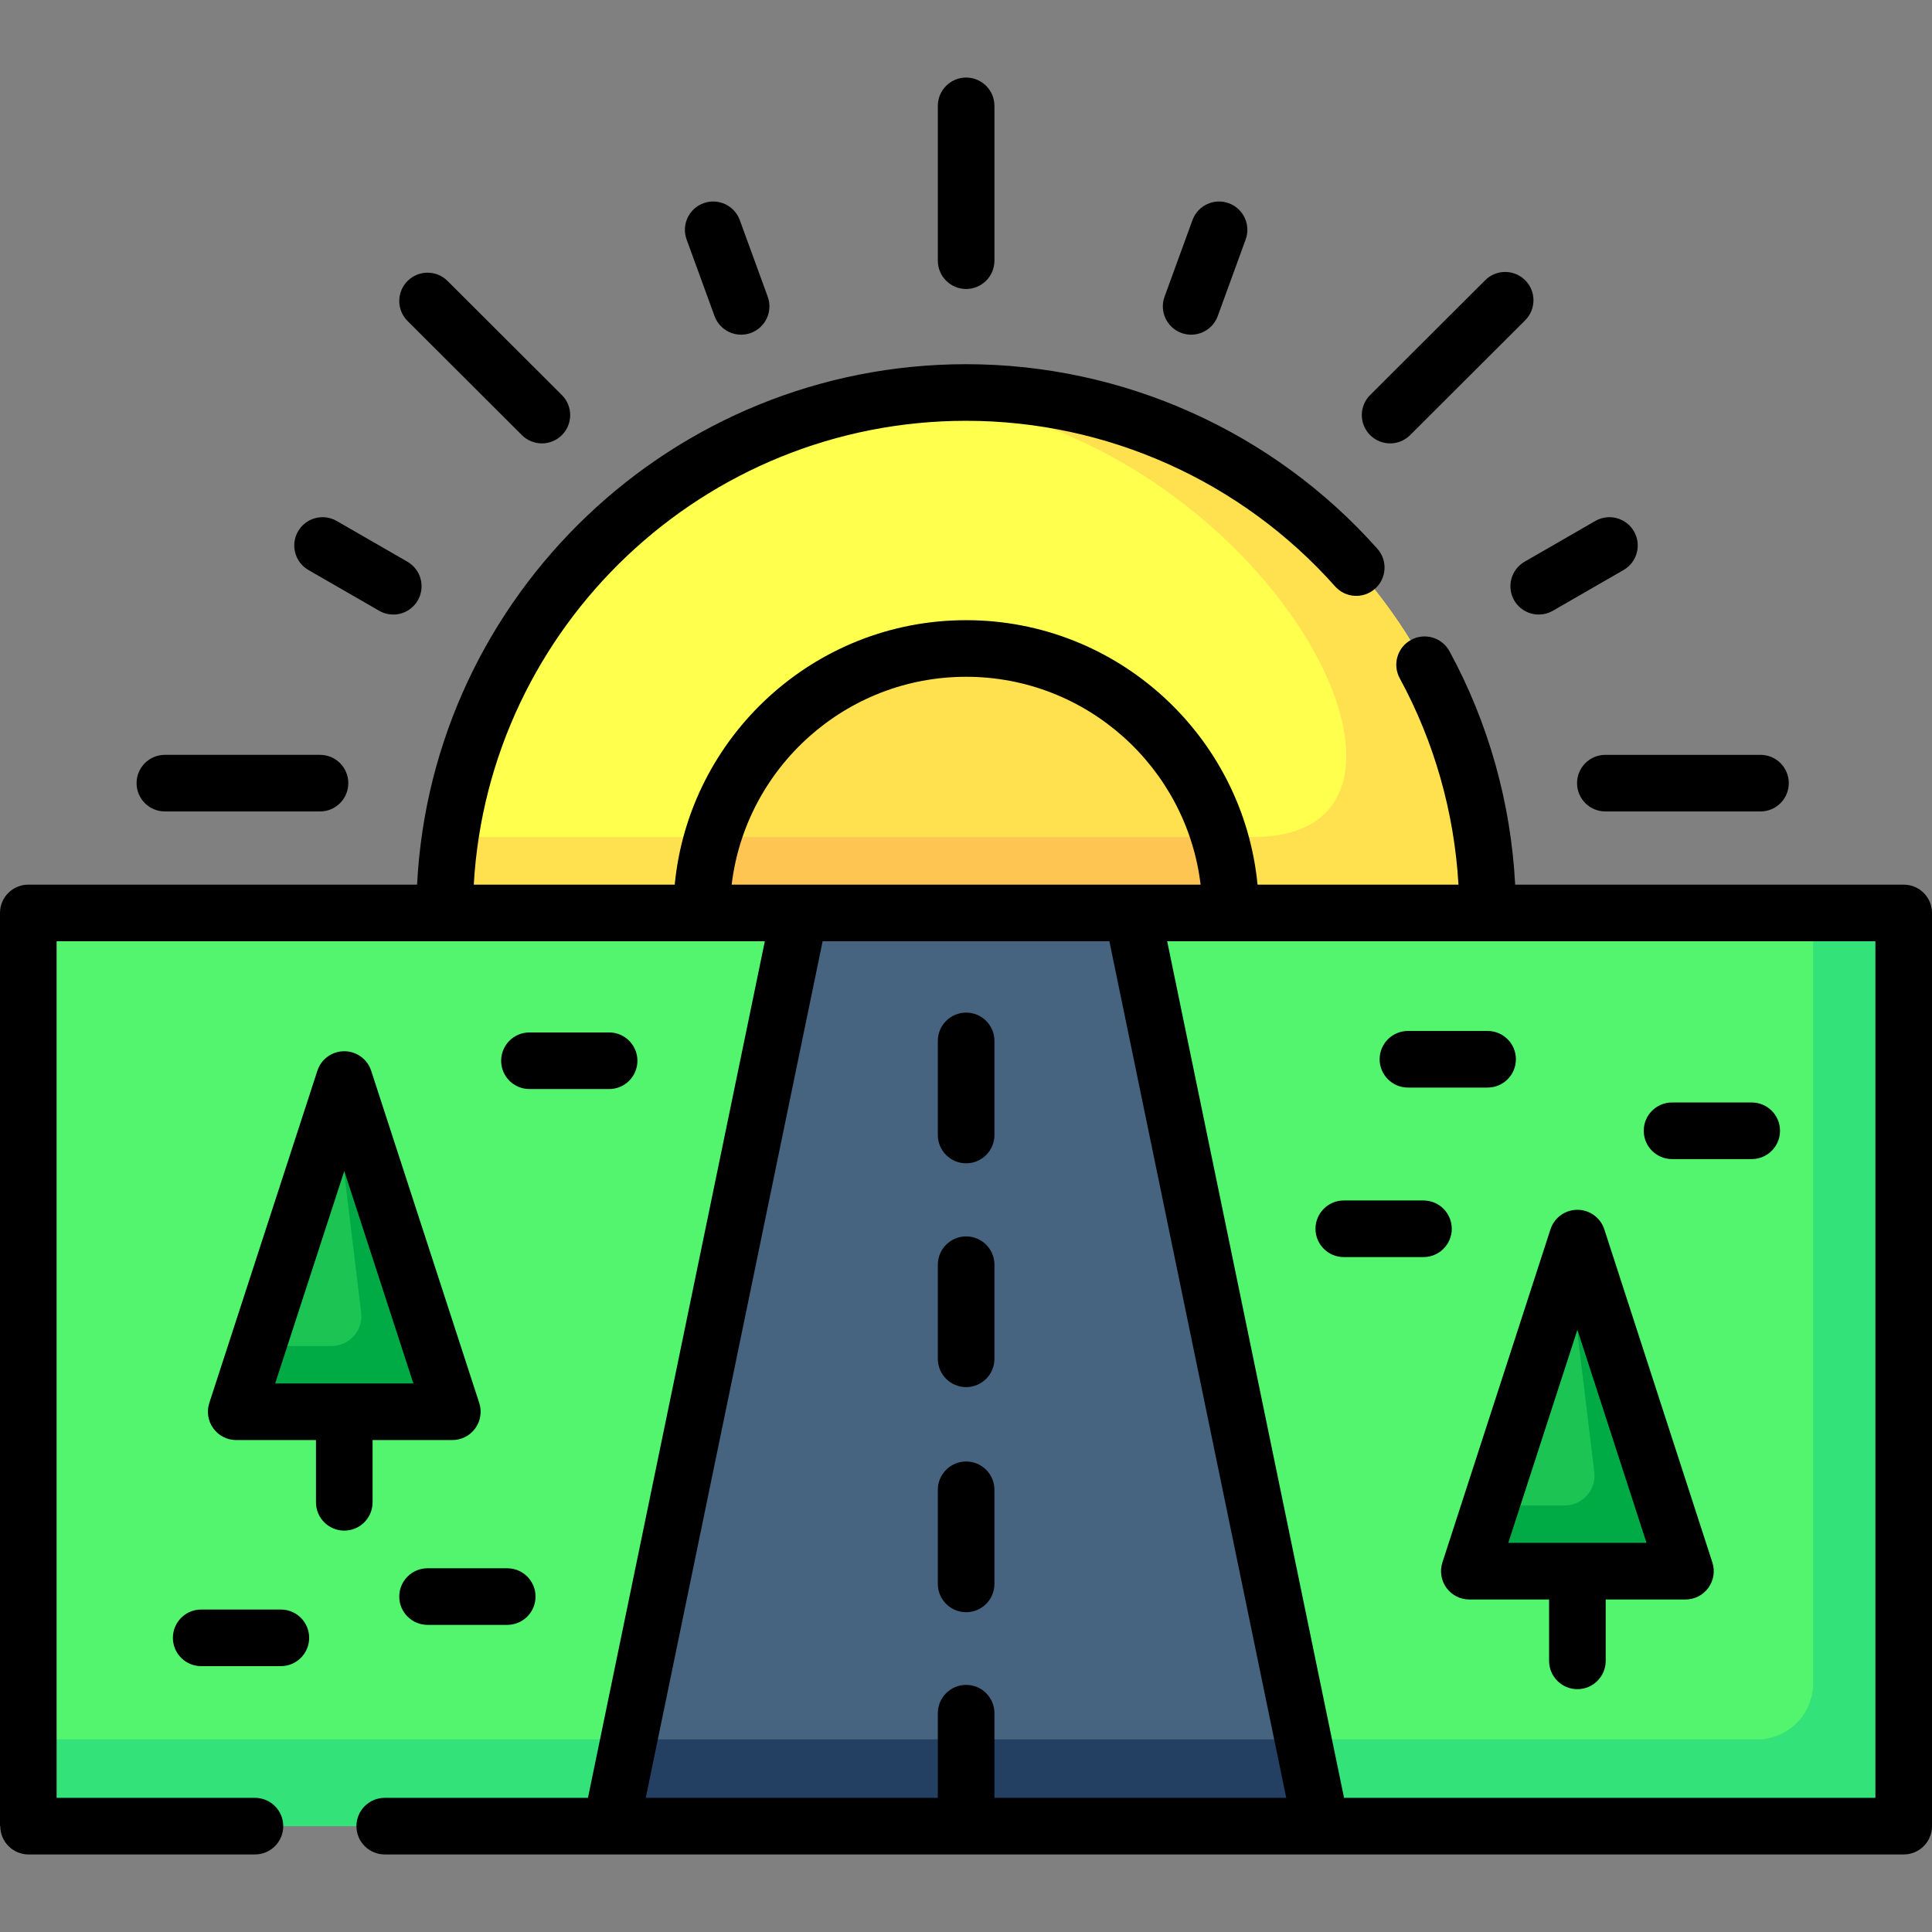 <svg id="Layer_1" enable-background="new 0 0 512 512" height="512" viewBox="0 0 512 512" width="512" xmlns="http://www.w3.org/2000/svg"><rect x="0" y="0" width="512" height="512" fill="#808080" stroke="none"/><g><path d="m394.232 241.941h-276.39c0-6.84.5-13.56 1.46-20.13 8.97-61.24 58.28-109.43 120.14-116.81 5.44-.66 10.98-.99 16.59-.99 76.33 0 138.2 61.76 138.2 137.93z" fill="#ffff4d"/><path d="m394.232 241.941h-276.39c0-6.84.5-13.56 1.46-20.13h212.82c60.96 0 .84-111.92-92.68-116.81 5.44-.66 10.98-.99 16.59-.99 76.33 0 138.2 61.76 138.2 137.93z" fill="#ffe150"/><path d="m326.122 241.941h-140.17c0-7 1.02-13.75 2.94-20.13 8.64-28.9 35.44-49.96 67.14-49.96 31.71 0 58.5 21.06 67.15 49.96 1.91 6.38 2.94 13.13 2.94 20.13z" fill="#ffe150"/><path d="m326.122 241.941h-140.17c0-7 1.02-13.75 2.94-20.13h134.29c1.91 6.38 2.94 13.13 2.94 20.13z" fill="#ffc552"/><path d="m7.502 241.941h497v242.01h-497z" fill="#53f46e"/><path d="m480.502 241.941h24v242.01h-497v-23h458.15c8.2 0 14.85-6.65 14.85-14.85z" fill="#33e279"/><path d="m350.102 484.051h-188.2l4.77-23.1 45.22-219.01h88.21l45.23 219.01z" fill="#46637f"/><path d="m345.332 460.951 4.77 23.1h-188.2l4.77-23.1z" fill="#234063"/><g><path d="m119.872 374.131h-57.27l5.66-17.42 20.79-63.93 2.18-6.69z" fill="#1cc454"/><path d="m119.872 374.131h-57.27l5.66-17.42h19.6c4.74 0 8.42-4.15 7.85-8.86l-6.66-55.07 2.18-6.69z" fill="#00aa45"/></g><g><path d="m446.665 416.383h-57.27l5.66-17.421 20.79-63.93 2.18-6.69z" fill="#1cc454"/><path d="m446.665 416.383h-57.27l5.66-17.42h19.6c4.74 0 8.42-4.15 7.85-8.86l-6.66-55.07 2.18-6.69z" fill="#00aa45"/></g></g><g><path d="m504.5 234.44h-102.965c-1.122-21.653-7.086-42.898-17.417-61.866-1.981-3.638-6.536-4.98-10.174-2.999s-4.98 6.536-2.999 10.174c9.136 16.774 14.461 35.541 15.567 54.691h-53.251c-3.784-39.276-36.975-70.086-77.226-70.086s-73.442 30.81-77.226 70.086h-53.255c3.907-68.441 60.938-122.925 130.481-122.925 37.336 0 72.976 15.995 97.781 43.883 2.753 3.094 7.493 3.373 10.588.62s3.373-7.494.62-10.588c-27.649-31.086-67.374-48.915-108.989-48.915-77.816 0-141.579 61.209-145.503 137.925h-103.032c-4.142 0-7.5 3.358-7.5 7.5v242.009h.071c0 4.142 3.358 7.5 7.5 7.5h59.991c4.142 0 7.5-3.358 7.5-7.5s-3.358-7.5-7.5-7.5h-52.562v-227.009h187.688l-46.874 227.009h-53.855c-4.142 0-7.5 3.358-7.5 7.5s3.358 7.5 7.5 7.5h402.541c4.142 0 7.5-3.358 7.5-7.5v-242.009c0-4.142-3.358-7.5-7.5-7.5zm-310.604 0c3.717-30.987 30.167-55.086 62.139-55.086s58.422 24.099 62.139 55.086zm69.639 242.009v-22.435c0-4.142-3.358-7.5-7.5-7.5s-7.5 3.358-7.5 7.5v22.435h-77.405l46.874-227.009h75.991l46.874 227.009zm233.465 0h-140.814l-46.874-227.009h187.688z"/><path d="m256.035 387.314c-4.142 0-7.5 3.358-7.5 7.5v24.936c0 4.142 3.358 7.5 7.5 7.5s7.5-3.358 7.5-7.5v-24.936c0-4.142-3.358-7.5-7.5-7.5z"/><path d="m256.035 327.662c-4.142 0-7.5 3.358-7.5 7.5v24.935c0 4.142 3.358 7.5 7.5 7.5s7.5-3.358 7.5-7.5v-24.935c0-4.142-3.358-7.5-7.5-7.5z"/><path d="m256.035 268.351c-4.142 0-7.5 3.358-7.5 7.5v24.935c0 4.142 3.358 7.5 7.5 7.5s7.5-3.358 7.5-7.5v-24.935c0-4.142-3.358-7.5-7.5-7.5z"/><path d="m74.429 426.542h-21.112c-4.142 0-7.5 3.358-7.5 7.5s3.358 7.5 7.5 7.5h21.112c4.142 0 7.5-3.358 7.5-7.5s-3.358-7.5-7.5-7.5z"/><path d="m105.81 423.109c0 4.142 3.358 7.5 7.5 7.5h21.113c4.142 0 7.5-3.358 7.5-7.5s-3.358-7.5-7.5-7.5h-21.113c-4.143 0-7.5 3.358-7.5 7.5z"/><path d="m443.109 307.169h21.113c4.142 0 7.5-3.358 7.5-7.5s-3.358-7.5-7.5-7.5h-21.113c-4.142 0-7.5 3.358-7.5 7.5s3.358 7.5 7.5 7.5z"/><path d="m373.118 288.215h21.112c4.142 0 7.5-3.358 7.5-7.5s-3.358-7.5-7.5-7.5h-21.112c-4.142 0-7.5 3.358-7.5 7.5s3.358 7.5 7.5 7.5z"/><path d="m356.12 333.139h21.113c4.142 0 7.5-3.358 7.5-7.5s-3.358-7.5-7.5-7.5h-21.113c-4.142 0-7.5 3.358-7.5 7.5s3.358 7.5 7.5 7.5z"/><path d="m256.035 76.583c4.142 0 7.5-3.358 7.5-7.5v-41.032c0-4.142-3.358-7.5-7.5-7.5s-7.5 3.358-7.5 7.5v41.032c0 4.142 3.358 7.5 7.5 7.5z"/><path d="m43.694 215.042h41.112c4.142 0 7.5-3.358 7.5-7.5s-3.358-7.5-7.5-7.5h-41.112c-4.142 0-7.5 3.358-7.5 7.5s3.358 7.5 7.5 7.5z"/><path d="m417.936 207.542c0 4.142 3.358 7.5 7.5 7.5h41.112c4.142 0 7.5-3.358 7.5-7.5s-3.358-7.5-7.5-7.5h-41.112c-4.143 0-7.5 3.358-7.5 7.5z"/><path d="m138.307 115.312c1.464 1.461 3.381 2.191 5.298 2.191 1.922 0 3.844-.734 5.309-2.202 2.926-2.932 2.921-7.681-.01-10.607l-30.296-30.237c-2.933-2.926-7.682-2.921-10.607.01-2.926 2.932-2.921 7.681.01 10.607z"/><path d="m368.395 117.503c1.917 0 3.834-.73 5.298-2.191l30.491-30.432c2.932-2.926 2.936-7.675.01-10.607-2.927-2.932-7.675-2.936-10.607-.01l-30.491 30.432c-2.932 2.926-2.936 7.675-.01 10.607 1.465 1.467 3.387 2.201 5.309 2.201z"/><path d="m81.738 151.059 18.739 10.798c1.18.68 2.467 1.003 3.738 1.003 2.594 0 5.117-1.348 6.505-3.757 2.068-3.589.835-8.175-2.754-10.243l-18.739-10.798c-3.589-2.067-8.175-.835-10.243 2.754-2.067 3.589-.835 8.175 2.754 10.243z"/><path d="m401.28 159.103c1.389 2.409 3.911 3.757 6.505 3.757 1.271 0 2.558-.323 3.738-1.003l18.739-10.798c3.589-2.068 4.822-6.654 2.754-10.243s-6.654-4.82-10.243-2.754l-18.739 10.798c-3.589 2.068-4.822 6.654-2.754 10.243z"/><path d="m189.36 83.762c1.11 3.044 3.984 4.933 7.046 4.933.853 0 1.721-.146 2.569-.456 3.892-1.419 5.896-5.724 4.477-9.615l-7.4-20.293c-1.419-3.892-5.723-5.896-9.615-4.477s-5.896 5.724-4.477 9.615z"/><path d="m313.096 88.239c.848.31 1.715.456 2.569.456 3.062 0 5.937-1.889 7.047-4.933l7.4-20.293c1.419-3.892-.585-8.196-4.477-9.615-3.89-1.42-8.197.584-9.616 4.477l-7.399 20.293c-1.42 3.891.584 8.196 4.476 9.615z"/><path d="m98.736 398.129v-16.5h21.137c2.401 0 4.657-1.15 6.068-3.093s1.807-4.444 1.064-6.727l-28.637-88.04c-1.005-3.089-3.884-5.18-7.132-5.18s-6.127 2.091-7.132 5.18l-28.637 88.04c-.743 2.283-.347 4.784 1.064 6.727s3.667 3.093 6.068 3.093h21.137v16.5c0 4.142 3.358 7.5 7.5 7.5s7.5-3.358 7.5-7.5zm-25.811-31.501 18.311-56.293 18.311 56.293z"/><path d="m140.31 288.609h21.113c4.142 0 7.5-3.358 7.5-7.5s-3.358-7.5-7.5-7.5h-21.113c-4.142 0-7.5 3.358-7.5 7.5s3.357 7.5 7.5 7.5z"/><path d="m383.324 420.792c1.411 1.941 3.666 3.09 6.066 3.09h21.137v16.266c0 4.142 3.358 7.5 7.5 7.5s7.5-3.358 7.5-7.5v-16.266h21.137c2.4 0 4.655-1.149 6.066-3.09 1.412-1.941 1.808-4.441 1.067-6.724l-28.637-88.274c-1.003-3.092-3.883-5.186-7.134-5.186s-6.131 2.094-7.134 5.186l-28.637 88.274c-.739 2.283-.342 4.783 1.069 6.724zm34.704-68.379 18.319 56.469h-36.639z"/></g></svg>